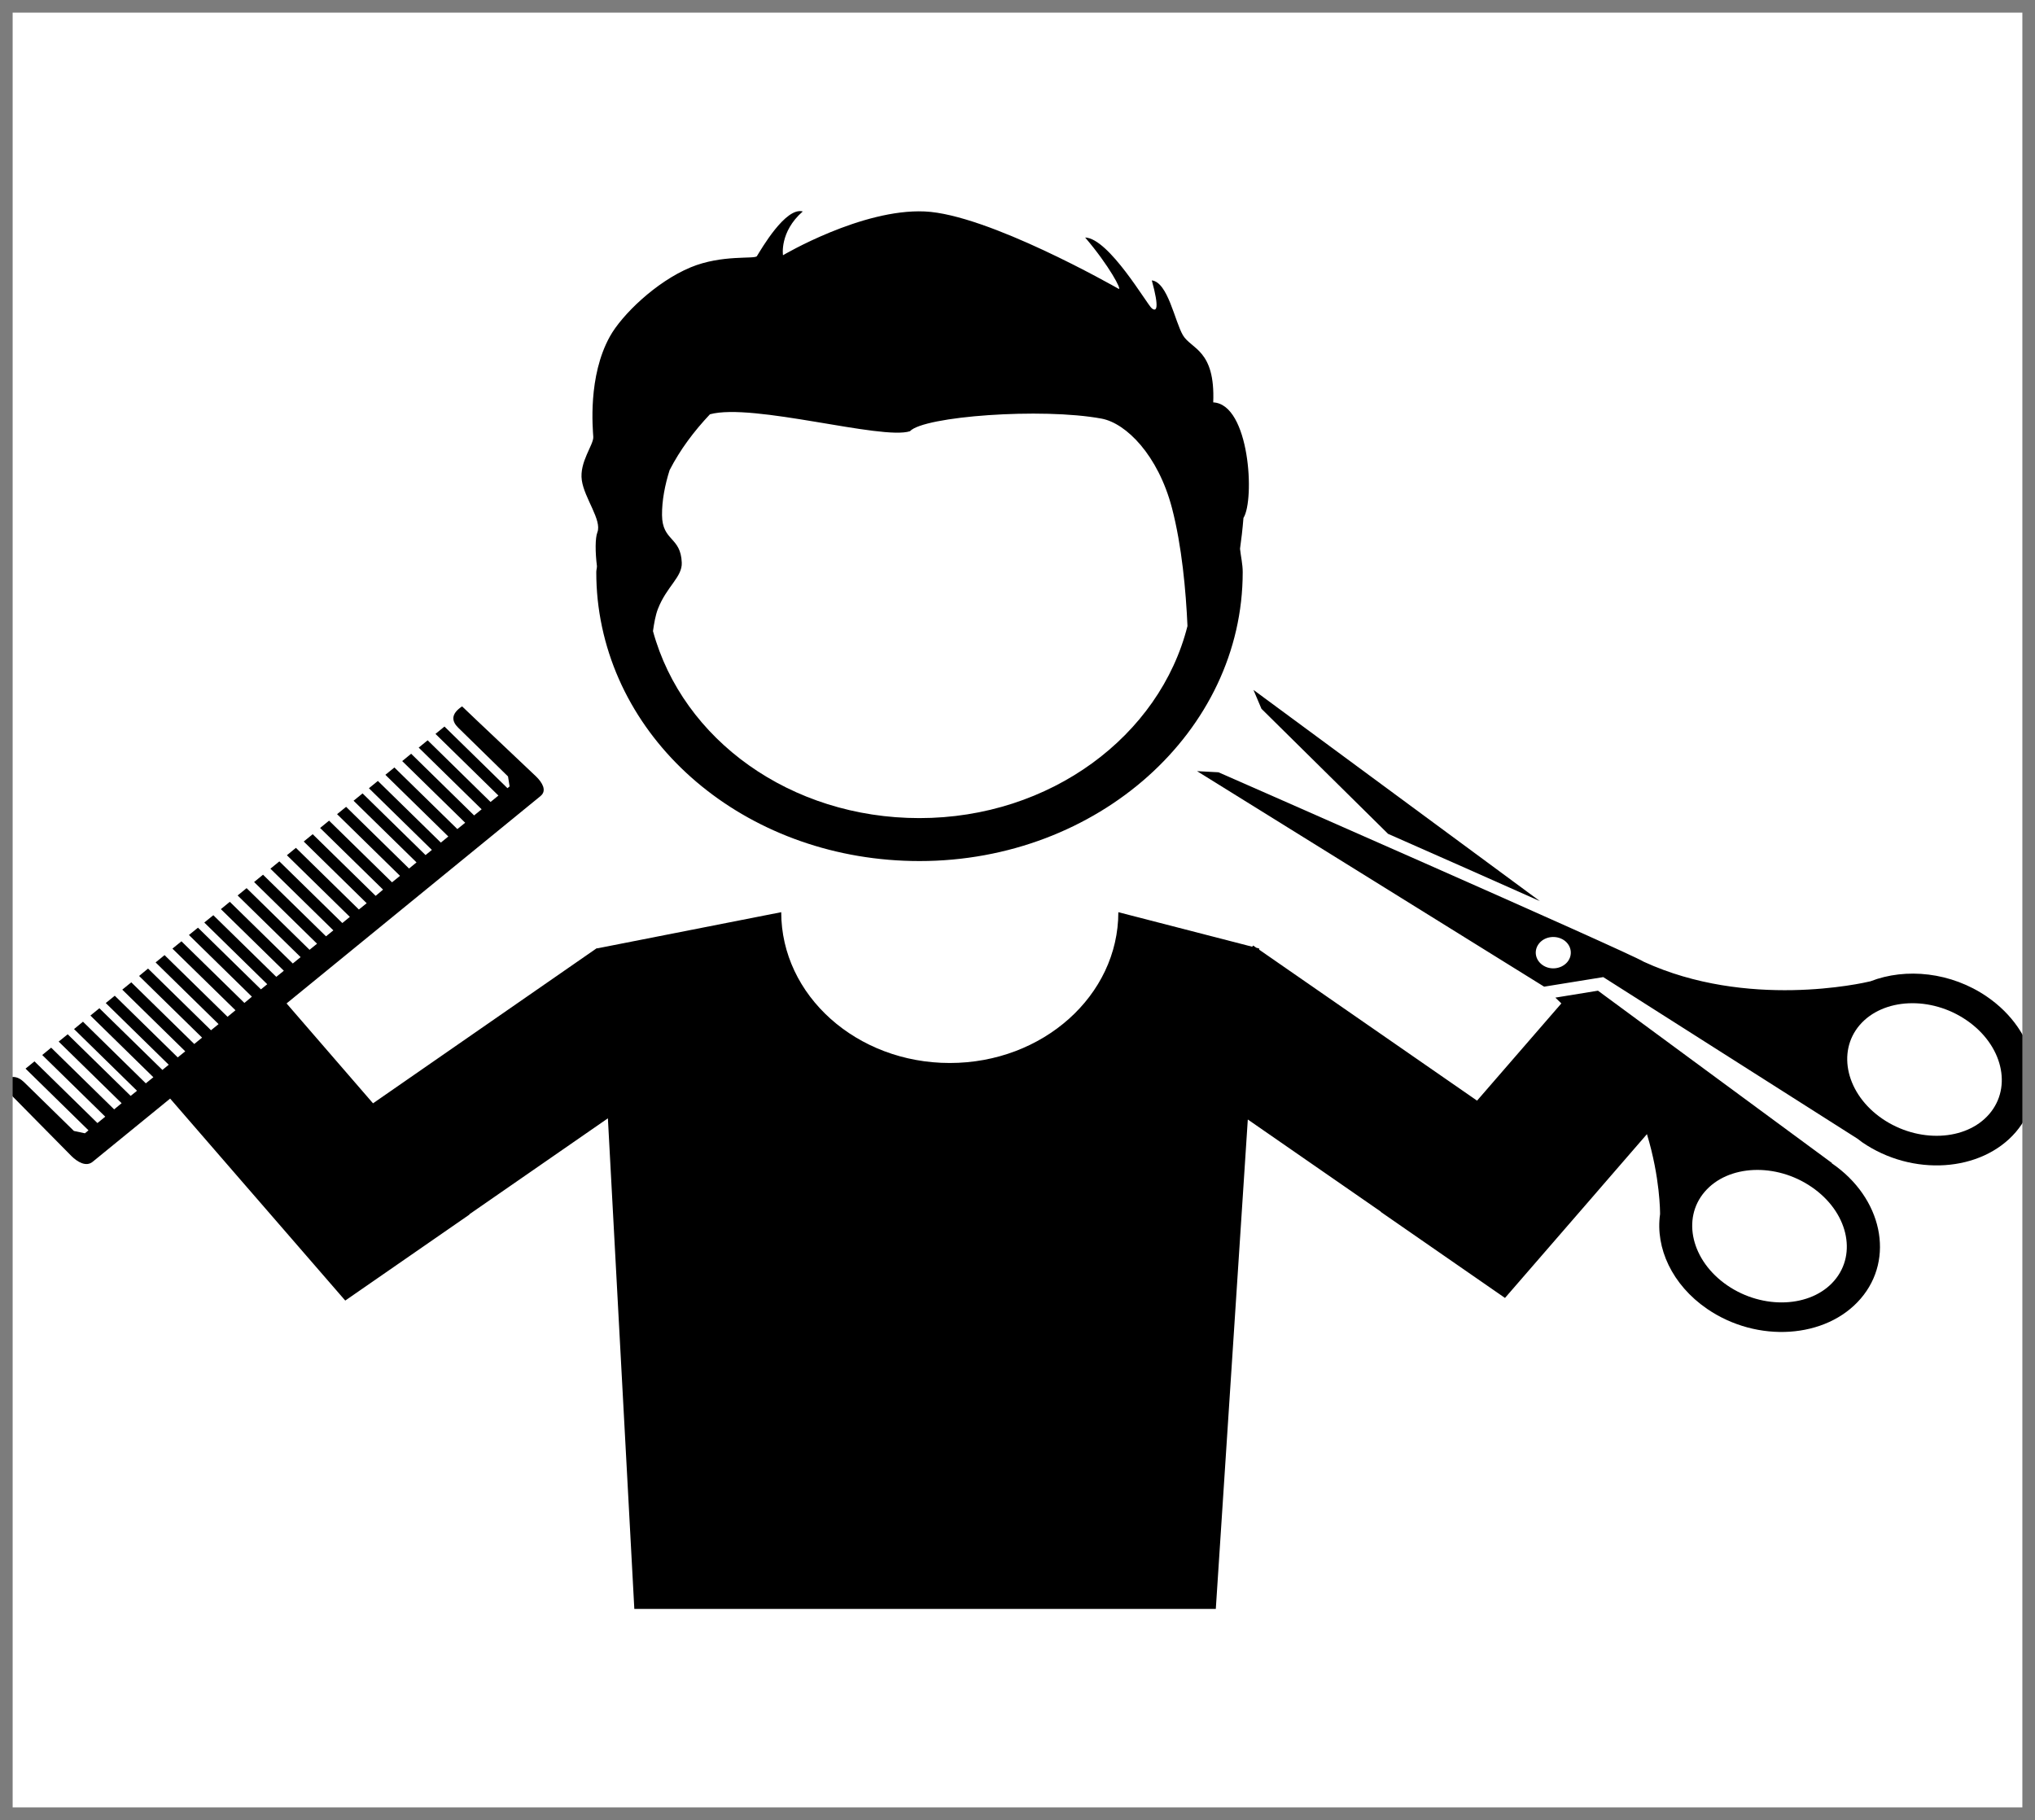 <svg width="161" height="144" viewBox="0 0 161 144" fill="none" xmlns="http://www.w3.org/2000/svg">
<g clip-path="url(#clip0_91_42)">
<path d="M109.816 65.973C113.89 67.767 118.22 69.686 121.829 71.297L99.168 54.585L99.801 56.079C99.806 56.075 104.487 60.71 109.816 65.973Z" fill="black"/>
<path d="M144.938 92.048C144.928 92.039 144.913 92.034 144.898 92.025C144.928 92.025 144.953 92.03 144.953 92.03L126.424 78.383L123.053 78.932C123.226 79.1 123.369 79.241 123.527 79.391L116.858 87.083L99.621 75.139V75.046L99.393 74.984L99.146 74.811L99.066 74.904L88.478 72.172C88.478 78.763 82.506 84.104 75.143 84.104C67.777 84.104 61.807 78.763 61.807 72.172L47.239 75.037L47.224 75.014L29.512 87.295L22.672 79.391L41.853 63.728L42.646 63.081C42.713 63.026 42.758 62.986 42.77 62.977C43.289 62.551 42.896 61.907 42.419 61.441C41.939 60.972 37.216 56.53 36.559 55.889C35.637 56.503 35.743 57.078 36.259 57.582C36.776 58.083 40.192 61.432 40.192 61.432L40.318 62.221L40.148 62.361L35.165 57.484L34.453 58.066L39.433 62.944L38.81 63.452L33.834 58.572L33.125 59.151L38.105 64.031L37.51 64.516L32.528 59.636L31.821 60.217L36.802 65.095L36.184 65.597L31.203 60.723L30.489 61.303L35.469 66.183L34.878 66.667L29.895 61.787L29.188 62.366L34.169 67.246L33.667 67.653L28.686 62.775L27.972 63.354L32.953 68.232L32.362 68.718L27.382 63.837L26.668 64.417L31.648 69.297L31.015 69.808L26.035 64.93L25.325 65.509L30.306 70.387L29.72 70.88L24.739 66.002L24.03 66.581L29.01 71.462L28.392 71.961L23.412 67.082L22.698 67.666L27.678 72.544L27.083 73.03L22.102 68.152L21.393 68.731L26.373 73.61L25.793 74.082L20.809 69.207L20.103 69.786L25.083 74.666L24.49 75.148L19.51 70.27L18.8 70.849L23.783 75.727L23.165 76.231L18.182 71.351L17.475 71.93L22.456 76.806L21.858 77.288L16.877 72.412L16.163 72.991L21.143 77.871L20.644 78.278L15.663 73.398L14.948 73.977L19.929 78.857L19.336 79.352L14.356 74.476L13.642 75.055L18.629 79.931L18.002 80.448L13.018 75.568L12.311 76.147L17.292 81.027L16.694 81.513L11.713 76.633L11.004 77.217L15.987 82.097L15.369 82.601L10.386 77.721L9.674 78.3L14.655 83.18L14.062 83.662L9.081 78.782L8.367 79.361L13.35 84.242L12.848 84.653L7.862 79.772L7.153 80.351L12.134 85.231L11.536 85.713L6.565 80.837L5.858 81.42L10.839 86.301L10.337 86.708L5.356 81.832L4.642 82.411L9.622 87.286L9.031 87.773L4.048 82.892L3.341 83.472L8.327 88.352L7.709 88.856L2.729 83.976L2.02 84.55L7 89.431L6.719 89.666L5.846 89.48C5.846 89.48 2.425 86.129 1.913 85.629C1.397 85.126 0.769 84.975 0 85.745C0.657 86.39 5.173 90.996 5.655 91.469C6.13 91.938 6.814 92.345 7.331 91.92C7.37 91.889 7.694 91.619 8.251 91.169L13.461 86.92L19.682 94.099L20.355 94.873L27.315 102.901L37.145 96.094L37.13 96.076L48.094 88.481L50.185 127.299H96.189L98.721 88.574L109.25 95.868L109.235 95.881L119.068 102.693L126.028 94.665L126.7 93.887L130.299 89.732C131.348 93.198 131.337 95.925 131.337 96.062C130.957 98.732 132.281 101.65 135.055 103.555C139.03 106.283 144.487 105.92 147.211 102.746C149.931 99.585 148.912 94.775 144.938 92.048ZM145.121 101.323C143.282 103.466 139.475 103.634 136.652 101.698C133.83 99.762 133.029 96.433 134.868 94.293C136.712 92.141 140.508 91.977 143.331 93.918C146.164 95.854 146.964 99.179 145.121 101.323Z" fill="black"/>
<path d="M157.205 78.861C154.372 76.912 150.788 76.549 147.98 77.641C147.308 77.804 138.222 79.855 130.045 76.093C128.859 75.346 96.4 61.103 96.4 61.103L94.704 61.013L122.165 78.065L126.842 77.309L146.961 90.098C147.08 90.191 147.199 90.284 147.327 90.376C151.302 93.104 156.75 92.742 159.478 89.572C162.198 86.394 161.179 81.589 157.205 78.861ZM123.99 76.129C123.52 76.673 122.65 76.779 122.046 76.359C121.434 75.934 121.325 75.161 121.789 74.617C122.254 74.073 123.129 73.976 123.738 74.391C124.34 74.807 124.454 75.585 123.99 76.129ZM157.383 88.14C155.543 90.284 151.747 90.452 148.914 88.511C146.092 86.575 145.296 83.247 147.13 81.102C148.979 78.954 152.775 78.786 155.593 80.727C158.42 82.663 159.227 85.992 157.383 88.14Z" fill="black"/>
<path d="M47.261 42.118C47.084 42.569 47.088 43.692 47.227 44.793C47.227 44.952 47.175 45.1 47.175 45.264C47.175 45.997 47.212 46.721 47.286 47.437C48.537 59.233 59.482 68.127 72.745 68.127C86.849 68.127 98.318 57.871 98.318 45.264C98.318 44.63 98.169 44.037 98.105 43.416C98.209 42.68 98.303 41.895 98.377 40.978C99.286 39.537 98.871 31.982 95.985 31.836C96.153 27.672 94.254 27.636 93.592 26.531C92.939 25.421 92.401 22.327 91.126 22.185C91.743 24.431 91.496 24.69 91.126 24.395C90.749 24.095 87.744 18.863 85.851 18.79C87.749 21.005 88.817 23.031 88.491 22.846C88.159 22.66 78.142 16.949 73.156 16.73C68.168 16.509 61.947 20.194 61.947 20.194C61.947 20.194 61.655 18.353 63.511 16.73C62.149 16.359 60.221 19.727 59.882 20.267C59.719 20.519 57.119 20.125 54.647 21.149C51.889 22.294 49.194 24.928 48.26 26.608C46.488 29.778 46.903 33.947 46.938 34.568C46.972 35.191 45.823 36.559 46.03 37.998C46.233 39.424 47.638 41.157 47.261 42.118ZM52.044 48.197C52.734 46.4 53.99 45.657 53.938 44.512C53.859 42.448 52.395 42.837 52.376 40.755C52.366 39.623 52.603 38.37 52.977 37.196C53.802 35.585 54.902 34.119 56.168 32.778C59.559 31.852 69.763 34.842 71.992 34.119C73.065 32.937 82.42 32.241 87.156 33.122C89.103 33.489 91.625 36.016 92.722 40.198C93.503 43.195 93.824 46.74 93.948 49.532C91.758 58.214 83.102 64.728 72.74 64.728C62.539 64.728 54.009 58.528 51.661 49.934C51.753 49.293 51.859 48.681 52.044 48.197Z" fill="black"/>
</g>
<rect x="0.5" y="0.5" width="160" height="143" stroke="#7C7C7C"/>
<defs>
<clipPath id="clip0_91_42">
<rect width="161" height="144" fill="white"/>
</clipPath>
</defs>
</svg>
